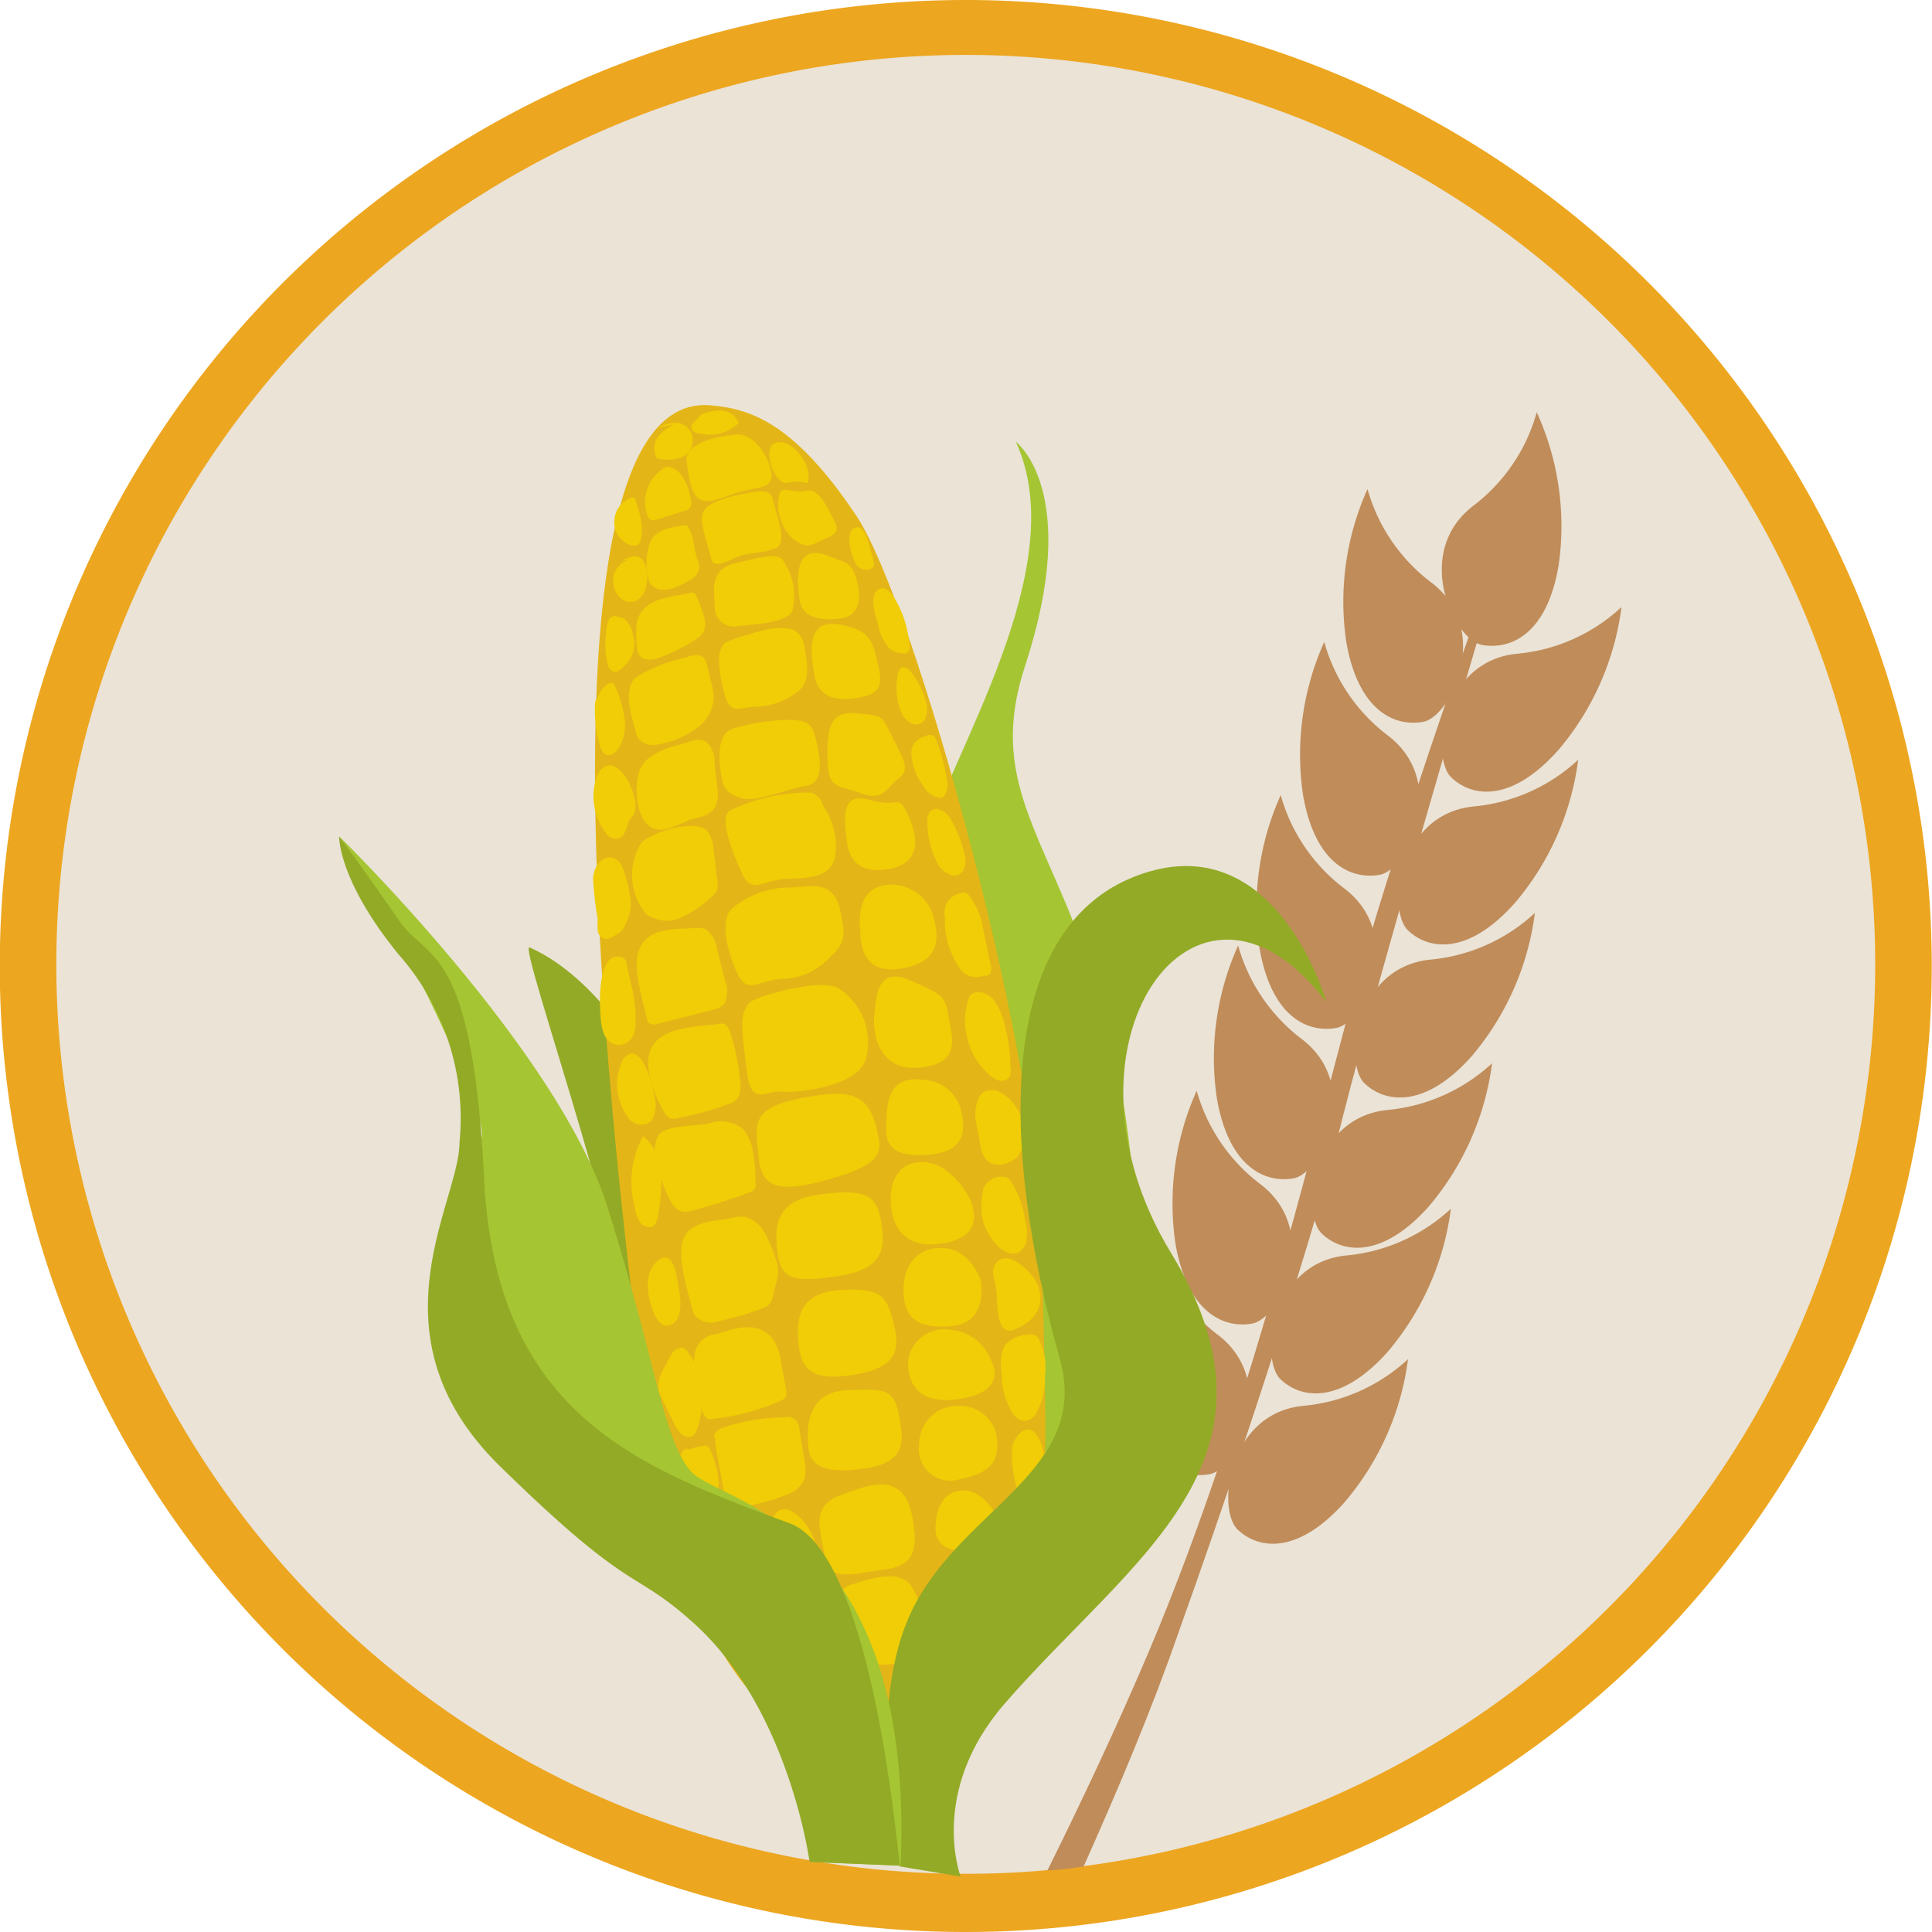 <svg id="Layer_1" data-name="Layer 1" xmlns="http://www.w3.org/2000/svg" viewBox="0 0 83 83"><defs><style>.cls-1{fill:#eda620;}.cls-2{fill:#eae3d6;}.cls-3{fill:#c08c5a;}.cls-4{fill:#a5c532;}.cls-5{fill:#93aa26;}.cls-6{fill:#e4b517;}.cls-7{fill:#f0cd06;}</style></defs><path class="cls-1" d="M144,321.07a41.5,41.5,0,1,0-41.5-41.5A41.5,41.5,0,0,0,144,321.07Z" transform="translate(-102.51 -238.07)"/><path class="cls-2" d="M144,318.57a39.07,39.07,0,1,0-39.07-39.07A39.07,39.07,0,0,0,144,318.57Z" transform="translate(-102.51 -238.07)"/><path class="cls-3" d="M161,279.57c-1.67,5.76-4.46,18.43-9.16,29.51-1.31,3.08-2.82,6.3-4.33,9.34.52,0,1-.1,1.55-.16,1.46-3.26,2.91-6.69,4.06-10,4.2-11.76,6.44-19.58,6.75-20.89,1.36-5.72,6.26-22.28,6.26-22.28l-.5.27S162.63,273.82,161,279.57Z" transform="translate(-102.51 -238.07)"/><path class="cls-3" d="M168.45,277.29a7.62,7.62,0,0,1-4.43,2c-3.31.28-3.79,4.46-2.89,5.32s2.61,1.08,4.61-1.17A11.84,11.84,0,0,0,168.45,277.29Z" transform="translate(-102.51 -238.07)"/><path class="cls-3" d="M166.61,283.75a7.67,7.67,0,0,1-4.43,2c-3.3.27-3.79,4.44-2.89,5.31s2.61,1.08,4.61-1.17A11.84,11.84,0,0,0,166.61,283.75Z" transform="translate(-102.51 -238.07)"/><path class="cls-3" d="M164.84,290a7.63,7.63,0,0,1-4.43,2c-3.31.28-3.79,4.45-2.89,5.32s2.61,1.07,4.61-1.18A11.8,11.8,0,0,0,164.84,290Z" transform="translate(-102.51 -238.07)"/><path class="cls-3" d="M163,296.46a7.63,7.63,0,0,1-4.44,2c-3.3.27-3.79,4.45-2.88,5.32s2.6,1.07,4.6-1.18A11.82,11.82,0,0,0,163,296.46Z" transform="translate(-102.51 -238.07)"/><path class="cls-3" d="M170.31,270.71a7.61,7.61,0,0,1-4.43,2c-3.3.28-3.79,4.45-2.89,5.32s2.61,1.08,4.61-1.18A11.8,11.8,0,0,0,170.31,270.71Z" transform="translate(-102.51 -238.07)"/><path class="cls-3" d="M157.53,272.23a7.58,7.58,0,0,0,2.72,4c2.66,2,.89,5.78-.33,6s-2.78-.45-3.3-3.42A11.77,11.77,0,0,1,157.53,272.23Z" transform="translate(-102.51 -238.07)"/><path class="cls-3" d="M155.7,278.69a7.62,7.62,0,0,0,2.71,4c2.67,2,.89,5.78-.32,6s-2.78-.45-3.3-3.42A11.77,11.77,0,0,1,155.7,278.69Z" transform="translate(-102.51 -238.07)"/><path class="cls-3" d="M153.92,284.93a7.62,7.62,0,0,0,2.72,4c2.66,2,.89,5.78-.33,6s-2.78-.45-3.3-3.42A11.82,11.82,0,0,1,153.92,284.93Z" transform="translate(-102.51 -238.07)"/><path class="cls-3" d="M152.09,291.4a7.64,7.64,0,0,0,2.72,4c2.66,2,.89,5.77-.33,6s-2.78-.44-3.3-3.41A11.81,11.81,0,0,1,152.09,291.4Z" transform="translate(-102.51 -238.07)"/><path class="cls-3" d="M159.4,265.65a7.61,7.61,0,0,0,2.71,4c2.67,2,.9,5.78-.32,6s-2.78-.45-3.3-3.42A11.82,11.82,0,0,1,159.4,265.65Z" transform="translate(-102.51 -238.07)"/><path class="cls-3" d="M172.17,264.15a7.58,7.58,0,0,1-4.43,2c-3.3.27-3.79,4.45-2.88,5.32s2.6,1.07,4.6-1.18A11.8,11.8,0,0,0,172.17,264.15Z" transform="translate(-102.51 -238.07)"/><path class="cls-3" d="M168.53,255.78a7.61,7.61,0,0,1-2.7,4c-2.66,2-.87,5.79.36,6s2.78-.46,3.28-3.43A11.79,11.79,0,0,0,168.53,255.78Z" transform="translate(-102.51 -238.07)"/><path class="cls-3" d="M161.26,259.08a7.58,7.58,0,0,0,2.72,4c2.66,2,.88,5.78-.33,6s-2.78-.45-3.3-3.42A11.77,11.77,0,0,1,161.26,259.08Z" transform="translate(-102.51 -238.07)"/><path class="cls-4" d="M146.15,257.05s2.86,2.11.4,9.62,4.47,8.66,4.85,26-6,18-10,18.56c0,0-.43-32.64.79-36.77S148.63,262.4,146.15,257.05Z" transform="translate(-102.51 -238.07)"/><path class="cls-5" d="M125.26,278.77c-.55-.25,4.83,14.62,4.92,20.32s9.9,18,9.9,18S135.38,283.28,125.26,278.77Z" transform="translate(-102.51 -238.07)"/><path class="cls-6" d="M133,255.48c1.72.14,3.61.72,6.3,4.75,2.56,3.85,8,23.74,8,31.92s1.58,19.87-6.62,21.07S130.49,300,130.49,300,123.64,254.75,133,255.48Z" transform="translate(-102.51 -238.07)"/><path class="cls-7" d="M132,257.74s0-.79,2.09-1c1-.11,1.7,1.46,1.55,1.92s-.78.3-1.89.72S132.18,259.8,132,257.74Z" transform="translate(-102.51 -238.07)"/><path class="cls-7" d="M132.77,260s.12-.36,1.25-.62,1.61-.32,1.69.14.68,1.85.15,2.09-1.18.18-1.62.36-1.09.6-1.19.07S132.45,260.32,132.77,260Z" transform="translate(-102.51 -238.07)"/><path class="cls-7" d="M134.19,262.24c.86-.18,1.52-.41,1.89-.18a2.61,2.61,0,0,1,.46,2.28c-.31.53-1.9.57-2.32.62a.81.81,0,0,1-1-.86C133.18,263.29,133,262.5,134.19,262.24Z" transform="translate(-102.51 -238.07)"/><path class="cls-7" d="M137.06,265.81c.15.79.27,1.51-.24,1.94a3,3,0,0,1-1.86.68c-.6,0-1.06.41-1.31-.5s-.47-2.13.17-2.32a11.73,11.73,0,0,1,1.75-.52C136.3,265,136.9,265,137.06,265.81Z" transform="translate(-102.51 -238.07)"/><path class="cls-7" d="M136.68,269c.32.08.68,0,.86.75s.46,1.94-.4,2.08-2.19.74-2.81.52-.75-.35-.86-1.13-.07-1.61.45-1.82A8.43,8.43,0,0,1,136.68,269Z" transform="translate(-102.51 -238.07)"/><path class="cls-7" d="M137.85,272.67a3,3,0,0,1,.54,2.21c-.19.79-.88.92-2,.94s-1.58.72-2-.22-1-2.36-.54-2.7a7.73,7.73,0,0,1,3.51-.78C137.86,272.33,137.85,272.67,137.85,272.67Z" transform="translate(-102.51 -238.07)"/><path class="cls-7" d="M138.61,277.19c.24,1.11.21,1.38-.44,2a2.94,2.94,0,0,1-.95.69,2.86,2.86,0,0,1-1.15.24c-1.09.1-1.44.71-1.91-.29s-.72-2.37-.16-2.76a3.84,3.84,0,0,1,2.26-.87C137.12,276.23,138.3,275.72,138.61,277.19Z" transform="translate(-102.51 -238.07)"/><path class="cls-7" d="M138.54,280.53a2.81,2.81,0,0,1,1.08,1.33,2.86,2.86,0,0,1,.09,1.71c-.38,1.22-3,1.46-3.65,1.4s-1.29.67-1.47-.9-.45-2.74.37-3.07S137.84,280.13,138.54,280.53Z" transform="translate(-102.51 -238.07)"/><path class="cls-7" d="M140.2,286.67c.2.84.26,1.38-1.86,2s-3.09.59-3.23-.83-.43-2.15,1.8-2.59S139.84,285.08,140.2,286.67Z" transform="translate(-102.51 -238.07)"/><path class="cls-7" d="M140.37,290.58c.17,1.11.13,2-1.84,2.31s-2.49.13-2.63-1.07,0-2.2,1.86-2.44S140.19,289.36,140.37,290.58Z" transform="translate(-102.51 -238.07)"/><path class="cls-7" d="M140.88,294.84c.25,1,.38,1.92-1.56,2.27s-2.43-.2-2.52-1.48.29-2.07,1.94-2.15S140.61,293.8,140.88,294.84Z" transform="translate(-102.51 -238.07)"/><path class="cls-7" d="M141.22,299.44c.14.91-.2,1.52-1.52,1.71s-2.32.12-2.45-.82-.06-2.49,1.69-2.54S141,297.67,141.22,299.44Z" transform="translate(-102.51 -238.07)"/><path class="cls-7" d="M141.73,303.4c.11.76.32,1.88-1.11,2.08s-2.51.58-2.67-.51-.67-2.16.63-2.65S141.41,301.2,141.73,303.4Z" transform="translate(-102.51 -238.07)"/><path class="cls-7" d="M141.71,306.29c.37.7,1.07,2.14.44,2.7a2.7,2.7,0,0,1-2.32.52,3.07,3.07,0,0,1-1.37-2c-.09-.8.18-1.24.64-1.37S141.22,305.34,141.71,306.29Z" transform="translate(-102.51 -238.07)"/><path class="cls-7" d="M135.85,257.08c-.64.16-.1,1.87.51,1.73.9-.2.83.29.89-.24S136.57,256.9,135.85,257.08Z" transform="translate(-102.51 -238.07)"/><path class="cls-7" d="M136,259.26a2,2,0,0,0,.62,2c.42.25.52.35,1.08.08s.92-.36.69-.81-.67-1.52-1.22-1.38S136.14,258.93,136,259.26Z" transform="translate(-102.51 -238.07)"/><path class="cls-7" d="M138.22,262c.57.24.89.2,1.1,1s.13,1.59-.82,1.66-1.55-.15-1.64-.82S136.51,261.25,138.22,262Z" transform="translate(-102.51 -238.07)"/><path class="cls-7" d="M140.22,266.57c.21.9.17,1.29-.81,1.47s-1.74,0-1.91-.94-.37-2.42,1-2.21S140,265.58,140.22,266.57Z" transform="translate(-102.51 -238.07)"/><path class="cls-7" d="M140.71,269.46c.6,1.21.94,1.65.41,2.05s-.65,1-1.62.64-1.41-.14-1.44-1.44.09-2.09,1.18-2S140.36,268.77,140.71,269.46Z" transform="translate(-102.51 -238.07)"/><path class="cls-7" d="M141.39,272.83c.4.72,1,2.31-.73,2.58s-1.75-1-1.81-1.58-.19-1.76,1-1.4S141.07,272.23,141.39,272.83Z" transform="translate(-102.51 -238.07)"/><path class="cls-7" d="M142.59,277.37c.22.84.48,2-1.37,2.31s-1.74-1.46-1.75-1.6-.29-1.9,1.21-2a1.88,1.88,0,0,1,1.91,1.29Z" transform="translate(-102.51 -238.07)"/><path class="cls-7" d="M143.3,281.94c.18.93.37,1.87-1.37,2s-1.94-1.63-1.86-2.21,0-2.24,1.56-1.54S143.1,280.87,143.3,281.94Z" transform="translate(-102.51 -238.07)"/><path class="cls-7" d="M143.82,285.86c.23,1.08-.1,1.73-1.48,1.82s-1.8-.33-1.76-1.22,0-2.21,1.57-2A1.74,1.74,0,0,1,143.82,285.86Z" transform="translate(-102.51 -238.07)"/><path class="cls-7" d="M144.14,289.51s1,1.74-1.3,2-2.06-2.09-2.06-2.09,0-1.39,1.29-1.43S144.14,289.51,144.14,289.51Z" transform="translate(-102.51 -238.07)"/><path class="cls-7" d="M144.65,293.1c.12.74-.05,1.84-1.24,1.94s-2-.13-2.08-1.35.58-2.09,1.75-2S144.65,293.1,144.65,293.1Z" transform="translate(-102.51 -238.07)"/><path class="cls-7" d="M145.1,296.55s.82,1.35-1.51,1.64-2.06-1.71-2.06-1.71a1.58,1.58,0,0,1,.61-1,1.54,1.54,0,0,1,1.12-.29,2,2,0,0,1,1.13.4A2.08,2.08,0,0,1,145.1,296.55Z" transform="translate(-102.51 -238.07)"/><path class="cls-7" d="M145.32,299.71c.19,1.21-.33,1.66-1.62,1.92a1.35,1.35,0,0,1-1.7-1.52,1.63,1.63,0,0,1,1.68-1.64A1.6,1.6,0,0,1,145.32,299.71Z" transform="translate(-102.51 -238.07)"/><path class="cls-7" d="M145.28,303.14a1.18,1.18,0,0,1-1,1.53c-.84.11-1.59-.12-1.58-.95s.33-1.62,1.2-1.62S145.28,303.14,145.28,303.14Z" transform="translate(-102.51 -238.07)"/><path class="cls-7" d="M145.1,305.7a1.86,1.86,0,0,1-1.1,1.94c-1,.35-1.36-1-1.12-1.65s.75-1.12,1.32-.93A2,2,0,0,1,145.1,305.7Z" transform="translate(-102.51 -238.07)"/><path class="cls-7" d="M130.86,258.15a.79.79,0,0,1,.48,0,.81.81,0,0,1,.4.28,2.15,2.15,0,0,1,.43,1,.67.67,0,0,1,0,.44.53.53,0,0,1-.26.15l-1.2.38a.36.36,0,0,1-.25,0,.47.47,0,0,1-.11-.13.44.44,0,0,1-.06-.16,1.7,1.7,0,0,1,.88-2" transform="translate(-102.51 -238.07)"/><path class="cls-7" d="M132,260.63c.32.32.29.93.45,1.4a1.18,1.18,0,0,1,.1.4.63.63,0,0,1-.12.33.7.7,0,0,1-.28.23,3.92,3.92,0,0,1-.58.29,1.29,1.29,0,0,1-.61.13.56.56,0,0,1-.31-.09.76.76,0,0,1-.24-.23,2.69,2.69,0,0,1,.05-1.77C130.71,260.78,131.49,260.69,132,260.63Z" transform="translate(-102.51 -238.07)"/><path class="cls-7" d="M132.18,263.54a.15.15,0,0,1,.13,0,.26.26,0,0,1,.12.15,6.19,6.19,0,0,1,.32.85,1,1,0,0,1,0,.65.86.86,0,0,1-.31.32,7.29,7.29,0,0,1-1.65.83c-.3.1-.71.13-.86-.2a1,1,0,0,1-.06-.35,3.93,3.93,0,0,1,0-1C130.15,263.7,131.39,263.74,132.18,263.54Z" transform="translate(-102.51 -238.07)"/><path class="cls-7" d="M132,266.31c.26-.1.58-.19.77.05a.93.93,0,0,1,.13.35l.15.62a2.29,2.29,0,0,1,.11.86,1.77,1.77,0,0,1-.29.74,1.86,1.86,0,0,1-.59.53,3.85,3.85,0,0,1-1.49.59.86.86,0,0,1-.45,0,.78.78,0,0,1-.38-.22,1,1,0,0,1-.16-.41c-.2-.69-.5-1.72,0-2.23A6.74,6.74,0,0,1,132,266.31Z" transform="translate(-102.51 -238.07)"/><path class="cls-7" d="M132.18,269.92a.88.88,0,0,1,.32-.07,1,1,0,0,1,.33.07,1.16,1.16,0,0,1,.38.87c0,.33.09.74.12,1.11a1.52,1.52,0,0,1-.07.79c-.21.44-.72.48-1.14.61a7,7,0,0,1-1,.39c-1.15.25-1.4-1.33-1.19-2.33S131.37,270.18,132.18,269.92Z" transform="translate(-102.51 -238.07)"/><path class="cls-7" d="M132.89,273.76a1.32,1.32,0,0,1,.27.78c.05.39.1.78.14,1.18a1.1,1.1,0,0,1,0,.62,1,1,0,0,1-.23.27,4.92,4.92,0,0,1-1.29.88,1.53,1.53,0,0,1-.76.13,1.73,1.73,0,0,1-.73-.26,2.6,2.6,0,0,1-.22-3.09C130.51,273.82,132.36,273.23,132.89,273.76Z" transform="translate(-102.51 -238.07)"/><path class="cls-7" d="M132.36,277.94a.86.86,0,0,1,.5.07,1.28,1.28,0,0,1,.46.86l.33,1.29a1.35,1.35,0,0,1,0,1,.91.91,0,0,1-.55.3l-2.4.61a.26.26,0,0,1-.17,0,.44.44,0,0,1-.16-.06.58.58,0,0,1-.08-.22c-.18-.86-.7-2.29-.24-3.1S131.66,278,132.36,277.94Z" transform="translate(-102.51 -238.07)"/><path class="cls-7" d="M133.38,282.06a.46.46,0,0,1,.26,0,.62.62,0,0,1,.24.37,9.07,9.07,0,0,1,.43,2.12,1.11,1.11,0,0,1-.08.65.77.77,0,0,1-.48.32,12.45,12.45,0,0,1-2.07.57.55.55,0,0,1-.42,0,.81.81,0,0,1-.24-.28c-.42-.73-1-2.16-.41-2.91S132.62,282.17,133.38,282.06Z" transform="translate(-102.51 -238.07)"/><path class="cls-7" d="M132.93,286.34a1.57,1.57,0,0,1,1.5.23,1.94,1.94,0,0,1,.43,1,7.69,7.69,0,0,1,.11,1.27.37.37,0,0,1-.27.46c-.81.3-1.62.56-2.45.78a1,1,0,0,1-.39.05c-.32-.05-.56-.43-.71-.79-.25-.61-.82-2-.28-2.58C131.28,286.4,132.43,286.45,132.93,286.34Z" transform="translate(-102.51 -238.07)"/><path class="cls-7" d="M133.93,290.4a1.63,1.63,0,0,1,.54-.06,1.34,1.34,0,0,1,.5.23,1.32,1.32,0,0,1,.36.42,4.57,4.57,0,0,1,.47,1.06,1.81,1.81,0,0,1,.14.61,1.69,1.69,0,0,1-.08.5l-.14.57a.82.82,0,0,1-.15.36.68.68,0,0,1-.29.18,12.55,12.55,0,0,1-1.9.56.94.94,0,0,1-1-.22,1.43,1.43,0,0,1-.18-.47c-.18-.77-.63-2.11-.32-2.87S133.31,290.53,133.93,290.4Z" transform="translate(-102.51 -238.07)"/><path class="cls-7" d="M132.48,295.73a8.5,8.5,0,0,1,1.38-.52,2.59,2.59,0,0,1,1-.11,1.43,1.43,0,0,1,.5.18,1.38,1.38,0,0,1,.39.37,2.43,2.43,0,0,1,.32,1l.22,1.16a.74.74,0,0,1,0,.21.33.33,0,0,1-.21.21,9.45,9.45,0,0,1-2.91.79.45.45,0,0,1-.28,0,.65.65,0,0,1-.16-.21.52.52,0,0,1-.07-.25l-.23-1.13a2.64,2.64,0,0,1-.05-1.31,1,1,0,0,1,.33-.51,1,1,0,0,1,.57-.22" transform="translate(-102.51 -238.07)"/><path class="cls-7" d="M133.2,299.88c-.06-.23.16-.4.35-.47a8.51,8.51,0,0,1,2.64-.45.57.57,0,0,1,.29,0,.49.49,0,0,1,.24.14.75.75,0,0,1,.14.41l.22,1.35a1.8,1.8,0,0,1,0,.73,1.16,1.16,0,0,1-.32.44,1.14,1.14,0,0,1-.47.26,8.59,8.59,0,0,1-1.82.5.65.65,0,0,1-.31,0,.64.64,0,0,1-.3-.11,1.09,1.09,0,0,1-.28-.68l-.32-1.78a.94.94,0,0,1,0-.41.56.56,0,0,1,.14-.25,1,1,0,0,1,.24-.15,2.8,2.8,0,0,0,.51-.18" transform="translate(-102.51 -238.07)"/><path class="cls-7" d="M137.52,304.33a1.83,1.83,0,0,1-.08,1.24c-.26.56-2-1.11-1.83-1.91C135.9,302.07,137.26,303.34,137.52,304.33Z" transform="translate(-102.51 -238.07)"/><path class="cls-7" d="M129.77,259.46a4.92,4.92,0,0,1,.32,1.24c0,.3,0,.65-.2.79a.42.42,0,0,1-.29,0,1.13,1.13,0,0,1-.51-.38,1,1,0,0,1-.19-.61,1.14,1.14,0,0,1,.23-.69,1.1,1.1,0,0,1,.61-.38" transform="translate(-102.51 -238.07)"/><path class="cls-7" d="M129.21,262.17c.28-.16.65-.32.89-.06a1,1,0,0,1,.18.4c.12.56-.05,1.27-.53,1.4s-.89-.34-.9-.86a.91.91,0,0,1,.23-.65.94.94,0,0,1,.6-.32" transform="translate(-102.51 -238.07)"/><path class="cls-7" d="M128.87,264.89a.27.27,0,0,1,0-.17.37.37,0,0,1,.13-.12.32.32,0,0,1,.17,0,.27.27,0,0,1,.17.06,1.09,1.09,0,0,1,.36.67,1.25,1.25,0,0,1-.32,1.3c-.16.19-.4.4-.6.25a.48.48,0,0,1-.17-.29,3.5,3.5,0,0,1-.06-1.29,1.35,1.35,0,0,1,.1-.56.3.3,0,0,1,.17-.18.29.29,0,0,1,.24,0" transform="translate(-102.51 -238.07)"/><path class="cls-7" d="M128.16,268.21a1,1,0,0,1,.17-.46,1,1,0,0,1,.36-.33.11.11,0,0,1,.07,0h.08s.08.09.11.15a5.35,5.35,0,0,1,.39,1.35,2,2,0,0,1-.27,1.33c-.15.2-.42.36-.61.19a.67.67,0,0,1-.17-.32,5.22,5.22,0,0,1-.22-1.71c0-.14,0-.32.17-.36" transform="translate(-102.51 -238.07)"/><path class="cls-7" d="M129.74,272.26a.91.91,0,0,1,.07.43,1,1,0,0,1-.1.43c-.05.06-.11.11-.16.18s-.14.54-.32.71a.44.44,0,0,1-.31.09.49.49,0,0,1-.3-.14,2.61,2.61,0,0,1-.44-2.62C128.76,270.35,129.57,271.49,129.74,272.26Z" transform="translate(-102.51 -238.07)"/><path class="cls-7" d="M130.63,285.19a1.36,1.36,0,0,1-.11,1,.62.62,0,0,1-.2.15.72.72,0,0,1-.5,0,1,1,0,0,1-.22-.13,2.39,2.39,0,0,1-.32-2.64C130,282.67,130.54,284.56,130.63,285.19Z" transform="translate(-102.51 -238.07)"/><path class="cls-7" d="M130.91,288.42a7.8,7.8,0,0,1-.12,1.81.81.81,0,0,1-.22.53.47.47,0,0,1-.31,0,.43.43,0,0,1-.26-.2,1.49,1.49,0,0,1-.23-.68,4.06,4.06,0,0,1,.37-3A2.15,2.15,0,0,1,130.91,288.42Z" transform="translate(-102.51 -238.07)"/><path class="cls-7" d="M131.7,293.6a2.42,2.42,0,0,1,0,.89l-.06.17a.58.58,0,0,1-.18.25.55.55,0,0,1-.3.11c-.32,0-.52-.4-.64-.75-.24-.67-.33-1.67.32-2.09S131.6,293,131.7,293.6Z" transform="translate(-102.51 -238.07)"/><path class="cls-7" d="M131,297.1a2.66,2.66,0,0,1,.36-.85.52.52,0,0,1,.17-.19.5.5,0,0,1,.23-.09c.19,0,.32.2.45.39a3.87,3.87,0,0,1,.25,3.1.69.69,0,0,1-.21.32.39.39,0,0,1-.26,0,.4.4,0,0,1-.22-.12,1.49,1.49,0,0,1-.32-.48l-.49-1a1.5,1.5,0,0,1-.17-.46,1.26,1.26,0,0,1,.09-.54c.12-.36.35-.73.69-.77" transform="translate(-102.51 -238.07)"/><path class="cls-7" d="M131.74,300.52a2.81,2.81,0,0,1,1-.34.2.2,0,0,1,.15,0,.3.3,0,0,1,.12.15,4.12,4.12,0,0,1,.24.67,2.25,2.25,0,0,1,.12,1,.84.84,0,0,1-.12.31,1.14,1.14,0,0,1-.24.25,1.07,1.07,0,0,1-.31.13.78.78,0,0,1-.34,0,1.22,1.22,0,0,1-.78-1.13,2.48,2.48,0,0,1,.11-.81c.06-.23.22-.52.42-.42" transform="translate(-102.51 -238.07)"/><path class="cls-7" d="M129.3,275.46a6.79,6.79,0,0,1,.29,1.16,2.09,2.09,0,0,1,0,.56,2.43,2.43,0,0,1-.17.52,1.36,1.36,0,0,1-.21.37,1.15,1.15,0,0,1-.33.21.43.43,0,0,1-.21.11.45.45,0,0,1-.23,0,.38.38,0,0,1-.18-.15.36.36,0,0,1-.07-.22,2.28,2.28,0,0,1,0-.45,14.63,14.63,0,0,1-.2-1.72C128,274.91,129,274.48,129.3,275.46Z" transform="translate(-102.51 -238.07)"/><path class="cls-7" d="M129.24,279.2a.36.36,0,0,1,.12.08.27.27,0,0,1,.06.17l.18.8a6.19,6.19,0,0,1,.21,1.91,1,1,0,0,1-.18.54.71.71,0,0,1-.4.25.53.53,0,0,1-.25,0,.61.61,0,0,1-.3-.15.73.73,0,0,1-.2-.26,2.1,2.1,0,0,1-.16-.7C128.25,281.17,128.17,278.86,129.24,279.2Z" transform="translate(-102.51 -238.07)"/><path class="cls-7" d="M140,262c.05.16.1.37,0,.47a.44.44,0,0,1-.16.06.6.6,0,0,1-.23,0,.62.62,0,0,1-.22-.1.45.45,0,0,1-.14-.19c-.17-.32-.47-1.32,0-1.5S139.86,261.64,140,262Z" transform="translate(-102.51 -238.07)"/><path class="cls-7" d="M140.33,263.35c.22-.07.43.15.58.37a4.51,4.51,0,0,1,.66,2,.42.42,0,0,1,0,.27.29.29,0,0,1-.13.14.41.41,0,0,1-.19,0,.79.79,0,0,1-.55-.23,2.1,2.1,0,0,1-.48-1.06C140.11,264.51,139.8,263.54,140.33,263.35Z" transform="translate(-102.51 -238.07)"/><path class="cls-7" d="M142.27,268.15a1.13,1.13,0,0,1,0,.79c-.26.46-.76.23-1-.17a2.78,2.78,0,0,1-.23-1.45C141.17,265.84,142.12,267.51,142.27,268.15Z" transform="translate(-102.51 -238.07)"/><path class="cls-7" d="M141.79,270a1,1,0,0,1,.5-.31.31.31,0,0,1,.34,0,.52.52,0,0,1,.11.19,8.94,8.94,0,0,1,.46,1.74.65.65,0,0,1,0,.34.76.76,0,0,1-.13.31.27.27,0,0,1-.12.06.22.22,0,0,1-.14,0,1,1,0,0,1-.33-.15,1,1,0,0,1-.25-.26,3.67,3.67,0,0,1-.36-.6C141.74,271,141.52,270.34,141.79,270Z" transform="translate(-102.51 -238.07)"/><path class="cls-7" d="M143.31,273.19a5.52,5.52,0,0,1,.56,1.27,2.34,2.34,0,0,1,.12.63.8.8,0,0,1-.06.3.6.6,0,0,1-.19.23.52.52,0,0,1-.16.06.55.55,0,0,1-.18,0,1.13,1.13,0,0,1-.68-.65,4,4,0,0,1-.37-1.81C142.48,272.59,143.05,272.81,143.31,273.19Z" transform="translate(-102.51 -238.07)"/><path class="cls-7" d="M143.28,277.82a.84.84,0,0,1-.19-.43.81.81,0,0,1,.07-.46.89.89,0,0,1,.27-.34,1,1,0,0,1,.39-.16.25.25,0,0,1,.17,0,.37.37,0,0,1,.17.13,3.17,3.17,0,0,1,.6,1.48c.11.48.21,1,.3,1.46a.48.48,0,0,1,0,.37.32.32,0,0,1-.12.11.47.47,0,0,1-.16,0,.86.86,0,0,1-1.1-.41,3.54,3.54,0,0,1-.51-1.24,3.36,3.36,0,0,1,0-1.34" transform="translate(-102.51 -238.07)"/><path class="cls-7" d="M144.09,281.09a.9.9,0,0,1,.08-.23.47.47,0,0,1,.27-.16.7.7,0,0,1,.43.07.82.82,0,0,1,.34.27,2.57,2.57,0,0,1,.41.87,7.22,7.22,0,0,1,.3,2,.89.89,0,0,1,0,.36.5.5,0,0,1-.22.21.44.44,0,0,1-.3,0,1.19,1.19,0,0,1-.52-.36,2.94,2.94,0,0,1-.8-1.4A2.9,2.9,0,0,1,144.09,281.09Z" transform="translate(-102.51 -238.07)"/><path class="cls-7" d="M144.74,285a.64.64,0,0,1,.35-.1.71.71,0,0,1,.35.07,2,2,0,0,1,1.05,2,1.2,1.2,0,0,1-.3.83.9.9,0,0,1-.34.2.88.88,0,0,1-.42.11A.92.92,0,0,1,145,288a1,1,0,0,1-.35-.61c-.06-.24-.08-.49-.13-.73a4.35,4.35,0,0,1-.1-.52C144.38,285.8,144.47,285.2,144.74,285Z" transform="translate(-102.51 -238.07)"/><path class="cls-7" d="M145.75,288.65a.35.35,0,0,1,.15.12,3.88,3.88,0,0,1,.64,1.67,2.33,2.33,0,0,1,.08.83.7.7,0,0,1-.11.37.89.89,0,0,1-.29.26c-.68.23-1.42-.89-1.52-1.56a3.65,3.65,0,0,1,.05-1.19.84.84,0,0,1,.41-.44A.8.8,0,0,1,145.75,288.65Z" transform="translate(-102.51 -238.07)"/><path class="cls-7" d="M147.12,293.34a1.5,1.5,0,0,1,.07.7,1.3,1.3,0,0,1-.38.71,2.46,2.46,0,0,1-.65.41.62.62,0,0,1-.24.08.53.53,0,0,1-.24-.06c-.36-.24-.32-1.24-.36-1.65s-.24-.8-.09-1.08C145.67,291.56,146.92,292.72,147.12,293.34Z" transform="translate(-102.51 -238.07)"/><path class="cls-7" d="M145.58,297.16a1.89,1.89,0,0,1,.08-1.27,1.33,1.33,0,0,1,1.05-.48.45.45,0,0,1,.23,0,.41.41,0,0,1,.19.18,2.66,2.66,0,0,1,.27,1.61,3,3,0,0,1-.38,1.59.56.56,0,0,1-.24.24.54.54,0,0,1-.33.08.78.78,0,0,1-.32-.18.81.81,0,0,1-.21-.31,3.11,3.11,0,0,1-.37-1.69c0-.19.08-.41.24-.43" transform="translate(-102.51 -238.07)"/><path class="cls-7" d="M147,299.66a1.57,1.57,0,0,1,.3.64,2.19,2.19,0,0,1,0,1.19,1.29,1.29,0,0,1-.26.49,1.16,1.16,0,0,1-.44.32.28.28,0,0,1-.22,0c-.14-.06-.19-.26-.22-.43a5.18,5.18,0,0,1-.17-1.65C146.13,299.73,146.61,299.19,147,299.66Z" transform="translate(-102.51 -238.07)"/><path class="cls-7" d="M145.82,303.18a1.32,1.32,0,0,1,.16-.51.46.46,0,0,1,.17-.17.51.51,0,0,1,.24,0c.21,0,.35.28.42.51a2.13,2.13,0,0,1,.06,1.2,2.16,2.16,0,0,1-.57,1.06.34.34,0,0,1-.12.09.41.41,0,0,1-.16,0,.42.42,0,0,1-.14-.09.28.28,0,0,1-.08-.15,1.08,1.08,0,0,1-.05-.36,13.74,13.74,0,0,1,.1-1.43c0-.24.09-.52.29-.6" transform="translate(-102.51 -238.07)"/><path class="cls-7" d="M132.64,255.88a2.06,2.06,0,0,1,.88-.17.87.87,0,0,1,.44.16.9.9,0,0,1,.29.38,1.91,1.91,0,0,1-.8.44,2,2,0,0,1-.92,0c-.14,0-.31-.11-.32-.28s.37-.37.48-.64" transform="translate(-102.51 -238.07)"/><path class="cls-7" d="M130.75,256.46a1.81,1.81,0,0,1,.79-.23.71.71,0,0,1,.41.13.73.73,0,0,1,.27.33.86.86,0,0,1,0,.59.84.84,0,0,1-.4.43,1.84,1.84,0,0,1-1.09.05.86.86,0,0,1-.11-.47.91.91,0,0,1,.16-.46,2,2,0,0,1,.71-.53" transform="translate(-102.51 -238.07)"/><path class="cls-5" d="M159.49,281.12s-2.16-7.73-8.19-5.41-5.8,11.71-3.26,20.73c1.34,4.77-4.1,6.38-6.28,10.67s-.61,11.14-.61,11.14l2.63.44s-1.4-3.64,1.89-7.43c5.47-6.29,12.61-10.39,7.15-19.36S153.9,273.76,159.49,281.12Z" transform="translate(-102.51 -238.07)"/><path class="cls-4" d="M117.08,274s9.41,9.18,11.53,15.93,2.39,10,3.59,11.36,9.64,2.14,9,16.93l-3.88-.16a20.75,20.75,0,0,0-9.53-15.28c-5.41-3.32-5-12.87-4.58-15.9C123.4,285.5,118.72,276.23,117.08,274Z" transform="translate(-102.51 -238.07)"/><path class="cls-5" d="M117.08,274s-.06,1.87,2.56,5.08a10.62,10.62,0,0,1,2.61,8.08c0,2.56-4,8.28,1.74,13.9s5.63,4.33,8.3,6.72c4.12,3.68,5,10.28,5,10.28l3.88.16c-.1-.5-1.15-13.38-4.74-14.71-6.32-2.35-12.61-4.57-13.12-14.77s-2.44-9.34-3.67-11.14S117.08,274,117.08,274Z" transform="translate(-102.51 -238.07)"/></svg>